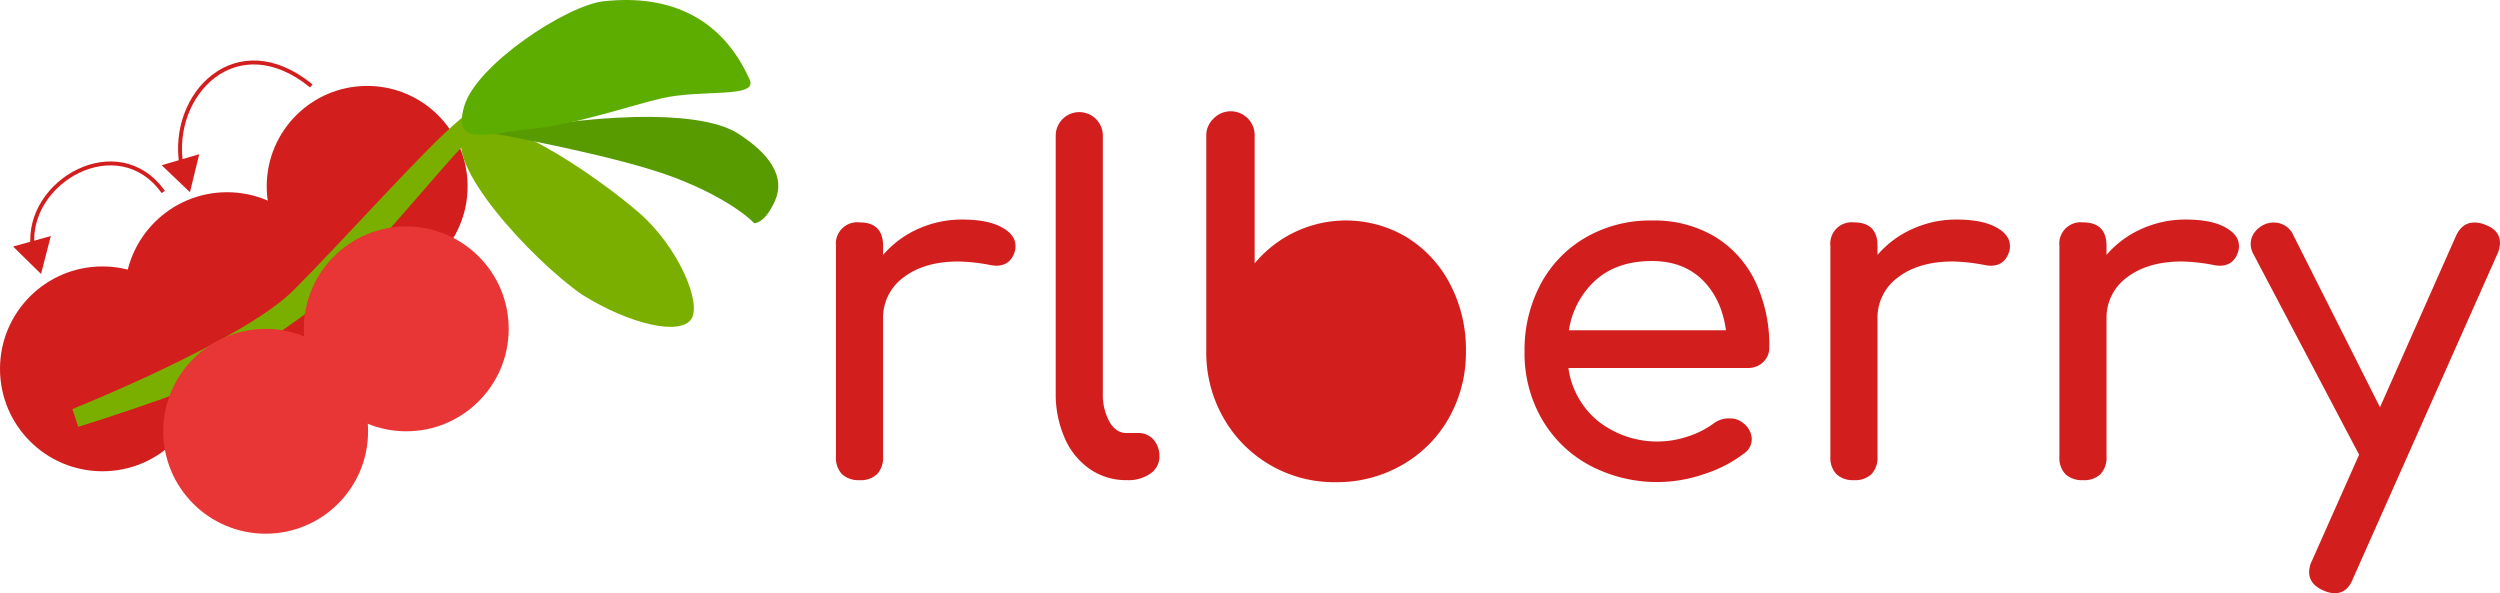 <svg xmlns="http://www.w3.org/2000/svg" viewBox="0 0 636.63 151.07"><defs><style>.cls-1{fill:#d31e1e;}.cls-2{fill:#7aaf00;}.cls-3{fill:#589b00;}.cls-4{fill:#5dad00;}.cls-5{fill:#e83636;}.cls-6{fill:none;stroke:#d31e1e;stroke-miterlimit:10;}</style></defs><title>Fichier 13</title><g id="Calque_2" data-name="Calque 2"><g id="Calque_2-2" data-name="Calque 2"><circle class="cls-1" cx="26.08" cy="93.93" r="26.08"/><circle class="cls-1" cx="57.83" cy="75.03" r="26.08"/><circle class="cls-1" cx="93.5" cy="47.46" r="25.58"/></g><g id="Calque_3" data-name="Calque 3"><path class="cls-2" d="M18.43,104.16S61.89,86.77,74.74,73.92s33.64-36.28,42.33-43.46,23.06-11.72,23.06-11.72v7.18s-2.76.84-6.49,2.32c-5.31,2.12-12.57,5.56-16.57,9.78C110.27,45.2,88,72.41,79.28,78.84S53.2,97.36,41.48,101.51s-21.54,7.18-21.54,7.18Z"/><path class="cls-2" d="M118.38,33.55c6.36-7.93,34.2,11.85,44.25,20.53S178.84,77.22,176,81.32,160.58,82.75,148.17,75C135.26,66,112.36,41.08,118.38,33.55Z"/><path class="cls-3" d="M125.65,34c32-6,54-5.29,62.28,0S200,45.16,197.37,51.1s-5.29,5.75-5.29,5.75-5.29-5.81-20-11.51S125.65,34,125.65,34Z"/><path class="cls-4" d="M118.21,27.07c3-10.52,26.07-25.73,35.53-26.75,17.38-1.89,30.37,4.67,37.17,20,2.12,4.78-12.28,2.34-22.57,4.75-8,1.88-21.65,6.62-33.06,7.75S115.18,37.59,118.21,27.07Z"/></g><g id="Calque_4" data-name="Calque 4"><circle class="cls-5" cx="103.46" cy="83.75" r="26.08"/><circle class="cls-5" cx="67.65" cy="109.83" r="26.08"/></g><g id="Calque_5" data-name="Calque 5"><path class="cls-6" d="M79.28,21.88C60.23,6.34,43.13,24,46.2,42.11"/><polygon class="cls-1" points="41.16 42.07 48.37 48.95 50.73 39.27 41.16 42.07"/><path class="cls-6" d="M41.57,48.88C30.15,32.8,6.5,46.07,8.3,62.91"/><polygon class="cls-1" points="3.33 62.78 10.45 69.77 12.94 60.11 3.33 62.78"/></g><g id="Titre"><path class="cls-1" d="M255,57.83q3.6,1.92,3.6,4.8a4.21,4.21,0,0,1-.12,1.2q-1.08,3.84-4.8,3.84a10.11,10.11,0,0,1-1.8-.24,47.3,47.3,0,0,0-7.8-.84q-8.64,0-13.92,4a12.66,12.66,0,0,0-5.28,10.68v35a6.15,6.15,0,0,1-1.5,4.44,6,6,0,0,1-4.5,1.56,6.15,6.15,0,0,1-4.44-1.5,6,6,0,0,1-1.56-4.5V62.63a5.44,5.44,0,0,1,6-6q6,0,6,6v2.28a25.32,25.32,0,0,1,8.88-6.6,26.94,26.94,0,0,1,11.28-2.4Q251.44,55.91,255,57.83Z"/><path class="cls-1" d="M277.54,119.45a18.39,18.39,0,0,1-6.42-7.92,27.78,27.78,0,0,1-2.28-11.46V34.55a6,6,0,1,1,12,0v65.52a14.37,14.37,0,0,0,1.68,7.32q1.68,2.88,4.32,2.88h3a5,5,0,0,1,3.9,1.68,6.24,6.24,0,0,1,1.5,4.32,5.15,5.15,0,0,1-2.28,4.32,9.66,9.66,0,0,1-5.88,1.68h-.24A16.14,16.14,0,0,1,277.54,119.45Z"/><path class="cls-1" d="M358.3,60.47a30.31,30.31,0,0,1,11,11.94,35.82,35.82,0,0,1,4,17,33.82,33.82,0,0,1-4.32,17,31.56,31.56,0,0,1-11.94,12,33.23,33.23,0,0,1-16.86,4.38,32.37,32.37,0,0,1-28.62-16.38,33.46,33.46,0,0,1-4.38-17V34.67A5.89,5.89,0,0,1,309,30.23a6.09,6.09,0,0,1,10.5,4.44v32.4a30.21,30.21,0,0,1,38.82-6.6ZM351.1,109a21.09,21.09,0,0,0,7.68-8.1,23.62,23.62,0,0,0,2.82-11.52,23.28,23.28,0,0,0-2.82-11.46,21.2,21.2,0,0,0-7.68-8,21,21,0,0,0-29.34,8A23.69,23.69,0,0,0,319,89.39a24,24,0,0,0,2.76,11.52A21.16,21.16,0,0,0,351.1,109Z"/><path class="cls-1" d="M449,92.21a5.5,5.5,0,0,1-4,1.5H399.4A21.1,21.1,0,0,0,407,107.27a24.34,24.34,0,0,0,22.91,3.84,22.39,22.39,0,0,0,6.42-3.24,6.25,6.25,0,0,1,4-1.32,5.18,5.18,0,0,1,3.6,1.2,5.27,5.27,0,0,1,2.16,4.08,4.37,4.37,0,0,1-1.92,3.6A33.36,33.36,0,0,1,434,120.71a36.64,36.64,0,0,1-29.22-2.22,30.82,30.82,0,0,1-12.17-11.82,33.5,33.5,0,0,1-4.38-17.16,35.59,35.59,0,0,1,4.13-17.22A30,30,0,0,1,403.9,60.41a32.86,32.86,0,0,1,16.73-4.26,30.16,30.16,0,0,1,16,4.08,26.93,26.93,0,0,1,10.33,11.4,37.59,37.59,0,0,1,3.59,16.8A5,5,0,0,1,449,92.21ZM406.42,71.27a21.5,21.5,0,0,0-6.9,12.84h40q-1.1-8-6-12.84c-3.29-3.2-7.56-4.8-12.85-4.8Q411.87,66.47,406.42,71.27Z"/><path class="cls-1" d="M508.23,57.83q3.6,1.92,3.6,4.8a4.21,4.21,0,0,1-.12,1.2q-1.08,3.84-4.8,3.84a10.11,10.11,0,0,1-1.8-.24,47.3,47.3,0,0,0-7.8-.84q-8.64,0-13.92,4a12.66,12.66,0,0,0-5.28,10.68v35a6.15,6.15,0,0,1-1.5,4.44,6,6,0,0,1-4.5,1.56,6.15,6.15,0,0,1-4.44-1.5,6,6,0,0,1-1.56-4.5V62.63a5.44,5.44,0,0,1,6-6q6,0,6,6v2.28a25.32,25.32,0,0,1,8.88-6.6,26.94,26.94,0,0,1,11.28-2.4Q504.63,55.91,508.23,57.83Z"/><path class="cls-1" d="M566.55,57.83q3.6,1.92,3.6,4.8a4.21,4.21,0,0,1-.12,1.2q-1.08,3.84-4.8,3.84a10.11,10.11,0,0,1-1.8-.24,47.3,47.3,0,0,0-7.8-.84q-8.64,0-13.92,4a12.66,12.66,0,0,0-5.28,10.68v35a6.15,6.15,0,0,1-1.5,4.44,6,6,0,0,1-4.5,1.56,6.15,6.15,0,0,1-4.44-1.5,6,6,0,0,1-1.56-4.5V62.63a5.44,5.44,0,0,1,6-6q6,0,6,6v2.28a25.32,25.32,0,0,1,8.88-6.6,26.94,26.94,0,0,1,11.28-2.4Q563,55.91,566.55,57.83Z"/><path class="cls-1" d="M636.63,61.91a7.56,7.56,0,0,1-.72,2.88l-36.72,82.56q-1.44,3.72-4.68,3.72a7.56,7.56,0,0,1-2.88-.72q-3.6-1.56-3.6-4.68a6.39,6.39,0,0,1,.72-2.88l12-27-27-51.24a5.11,5.11,0,0,1-.6-2.52,4.79,4.79,0,0,1,1-2.88,6.33,6.33,0,0,1,2.52-2,5.85,5.85,0,0,1,2.4-.48,5.38,5.38,0,0,1,5,3.36l22,43.68,19.32-43.56q1.56-3.48,4.68-3.48a6.88,6.88,0,0,1,2.88.6Q636.63,58.67,636.63,61.91Z"/><circle class="cls-1" cx="343.39" cy="91.1" r="27.39"/></g></g></svg>